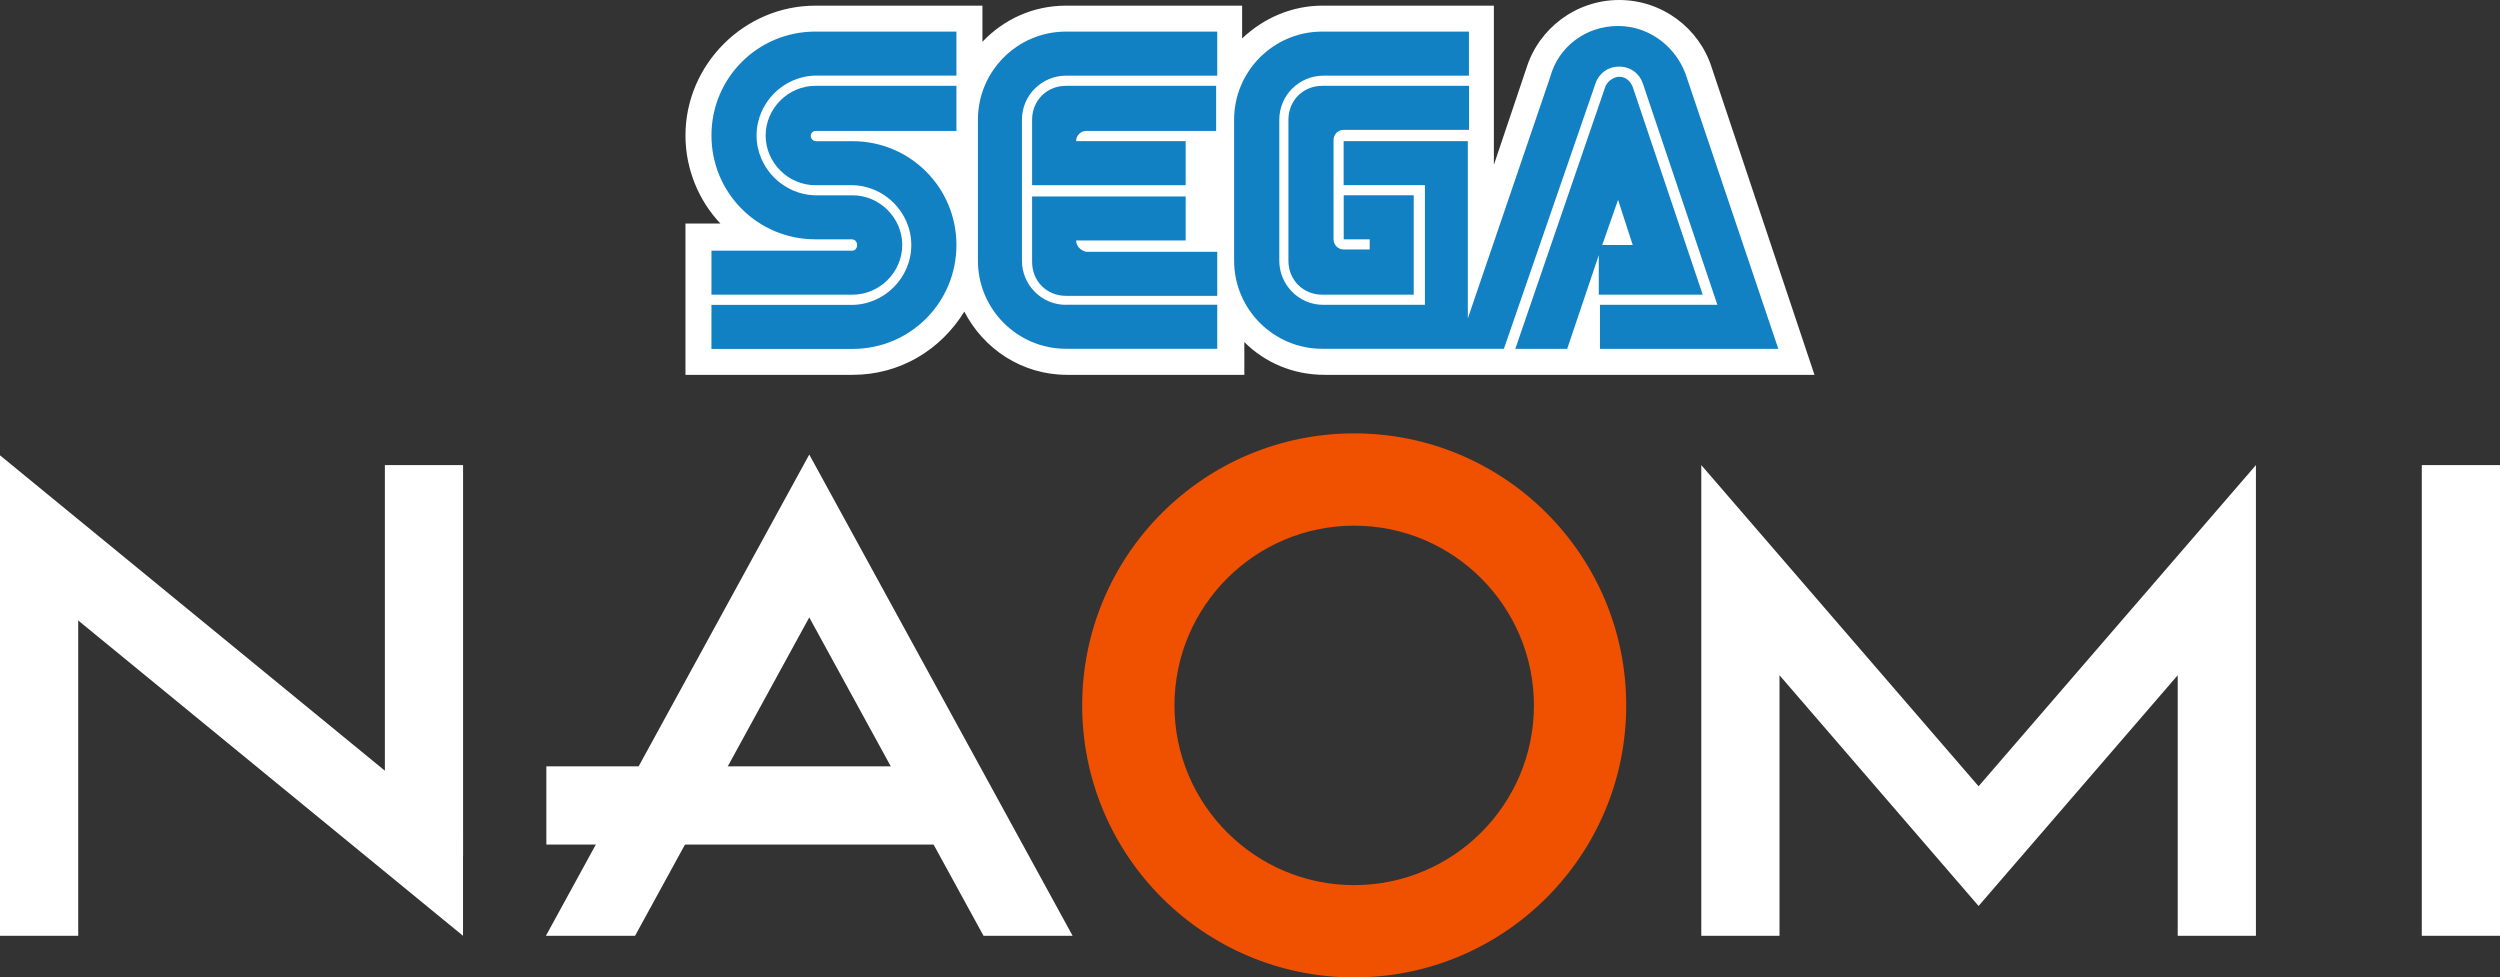 <?xml version="1.0" encoding="utf-8"?>
<!-- Generator: Adobe Illustrator 26.0.1, SVG Export Plug-In . SVG Version: 6.00 Build 0)  -->
<svg version="1.1" id="Layer_1" xmlns="http://www.w3.org/2000/svg" xmlns:xlink="http://www.w3.org/1999/xlink" x="0px" y="0px"
	 viewBox="0 0 3839 1500.9" style="enable-background:new 0 0 3839 1500.9;" xml:space="preserve">
<rect x="0" y="0" width="3839" height="1500.9" fill="#333333" stroke="none"/>
<style type="text/css">
	.st0{fill:#FFFFFF;}
	.st1{fill:#1281C4;}
	.st2{fill:#F05100;}
	.st3{fill:#CF3312;}
	.st4{fill:#034693;}
</style>
<g>
	<g>
		<g>
			<g>
				<path class="st0" d="M2628.6,104c-19.1-60.7-76.3-104-142.2-104c-65.9,0-123.1,43.3-142.2,104L2294,253.1V8.7h-263.5
					c-46.8,0-90.2,19.1-123.1,50.3V8.7h-270.5c-50.3,0-95.4,20.8-128.3,55.5V8.7H1252c-109.2,0-199.4,90.2-199.4,199.4
					c0,52,20.8,100.6,53.7,135.2h-53.7v232.3h256.6c72.8,0,135.2-38.1,171.6-97.1c29.5,57.2,88.4,97.1,157.8,97.1h272.2v-50.3
					c31.2,31.2,74.5,50.3,123.1,50.3h752.4L2628.6,104z"/>
				<g>
					<g>
						<path class="st1" d="M1309.2,384.9h-216.7v67.6h216.7c41.6,0,76.3-34.7,76.3-76.3s-34.7-76.3-76.3-76.3h-55.5
							c-50.3,0-91.9-41.6-91.9-91.9s41.6-91.9,91.9-91.9h215V48.5H1252c-88.4,0-159.5,71.1-159.5,159.5s71.1,159.5,159.5,159.5h55.5
							c5.2,0,8.7,3.5,8.7,8.7C1316.2,381.4,1312.7,384.9,1309.2,384.9z"/>
						<path class="st1" d="M1252,201.1h216.7v-69.3H1252c-41.6,0-76.3,34.7-76.3,76.3s34.7,76.3,76.3,76.3h55.5
							c50.3,0,91.9,41.6,91.9,91.9s-41.6,91.9-91.9,91.9h-215v67.6h216.7c88.4,0,159.5-71.1,159.5-159.5s-71.1-159.5-159.5-159.5
							h-55.5c-5.2,0-8.7-3.5-8.7-8.7C1245.1,204.6,1248.6,201.1,1252,201.1z"/>
					</g>
					<g>
						<path class="st1" d="M2030.5,131.8c-29.5,0-52,22.5-52,52v216.7c0,29.5,22.5,52,52,52h140.4V299.9h-107.5v67.6h39.9v15.6
							h-39.9c-8.7,0-15.6-6.9-15.6-15.6V215c0-8.7,6.9-15.6,15.6-15.6h192.4v-67.6H2030.5z"/>
						<path class="st1" d="M2456.9,452.5h157.8l-107.5-319c-3.5-8.7-10.4-15.6-20.8-15.6c-8.7,0-17.3,6.9-20.8,13.9l-138.7,403.9
							h79.7l48.5-143.9v60.7H2456.9z M2484.7,306.9l22.5,69.3h-46.8L2484.7,306.9z"/>
						<path class="st1" d="M2590.4,119.6c-13.9-45.1-55.5-79.7-105.8-79.7s-91.9,32.9-104,78l-126.6,371V216.7h-190.7v67.6h124.8
							v183.8h-156c-38.1,0-67.6-31.2-67.6-67.6V183.8c0-38.1,31.2-67.6,67.6-67.6h223.6V48.5h-225.4c-74.5,0-135.2,60.7-135.2,135.2
							v216.7c0,74.5,60.7,135.2,135.2,135.2h279.1L2450,128.3c5.2-15.6,19.1-26,36.4-26s31.2,10.4,36.4,26l114.4,339.8h-180.3v67.6
							h273.9l0,0L2590.4,119.6z"/>
					</g>
					<g>
						<path class="st1" d="M1636.9,468.1c-38.1,0-67.6-31.2-67.6-67.6V183.8c0-38.1,31.2-67.6,67.6-67.6h232.3V48.5h-232.3
							c-74.5,0-135.2,60.7-135.2,135.2v216.7c0,74.5,60.7,135.2,135.2,135.2h232.3v-67.6H1636.9z"/>
						<path class="st1" d="M1652.5,369.3h168.2v-67.6h-235.8v100.6c0,29.5,22.5,52,52,52h232.3v-67.6h-201.1
							C1659.5,384.9,1652.5,377.9,1652.5,369.3z"/>
						<path class="st1" d="M1820.7,216.7h-168.2c0-8.7,6.9-15.6,15.6-15.6h199.4v-69.3h-230.6c-29.5,0-52,22.5-52,52v100.6h235.8
							V216.7z"/>
					</g>
				</g>
			</g>
		</g>
	</g>
	<rect x="839" y="1176.8" class="st0" width="611.3" height="120.1"/>
	<g>
		<rect x="3718.9" y="714.2" class="st0" width="120.1" height="722.8"/>
		<polygon class="st0" points="3464.2,714.2 3038.3,1207.4 2612.5,714.2 2612.5,1437 2732.6,1437 2732.6,1036.9 3038.3,1391.2 
			3344.1,1036.9 3344.1,1437 3464.2,1437 		"/>
		<rect x="591" y="714.2" class="st0" width="120.1" height="600.4"/>
		<rect y="829.6" class="st0" width="120.1" height="607.4"/>
		<polygon class="st0" points="711,1281.8 711,1437 0,854.4 0,699.2 		"/>
		<path class="st2" d="M2079.5,665.5c-230.6,0-417.7,187-417.7,417.7s187,417.7,417.7,417.7c230.6,0,417.7-187,417.7-417.7
			S2310.2,665.5,2079.5,665.5z M2079.5,785.6c-164.4,0-297.6,133.2-297.6,297.6s133.2,297.6,297.6,297.6s297.6-133.2,297.6-297.6
			S2243.9,785.6,2079.5,785.6z M2079.5,1359.2c-152.3,0-276-123.9-276-276c0-152.3,123.9-276,276-276c152.3,0,276,123.9,276,276
			C2355.6,1235.4,2231.7,1359.2,2079.5,1359.2z M2079.5,1380.8c-164.4,0-297.6-133.2-297.6-297.6s133.2-297.6,297.6-297.6
			s297.6,133.2,297.6,297.6C2377.1,1247.5,2243.9,1380.8,2079.5,1380.8z"/>
		<polygon class="st0" points="975.2,1437 1242.7,948.1 1510.3,1437 1647.1,1437 1242.7,698 838.3,1437 		"/>
	</g>
</g>
</svg>
